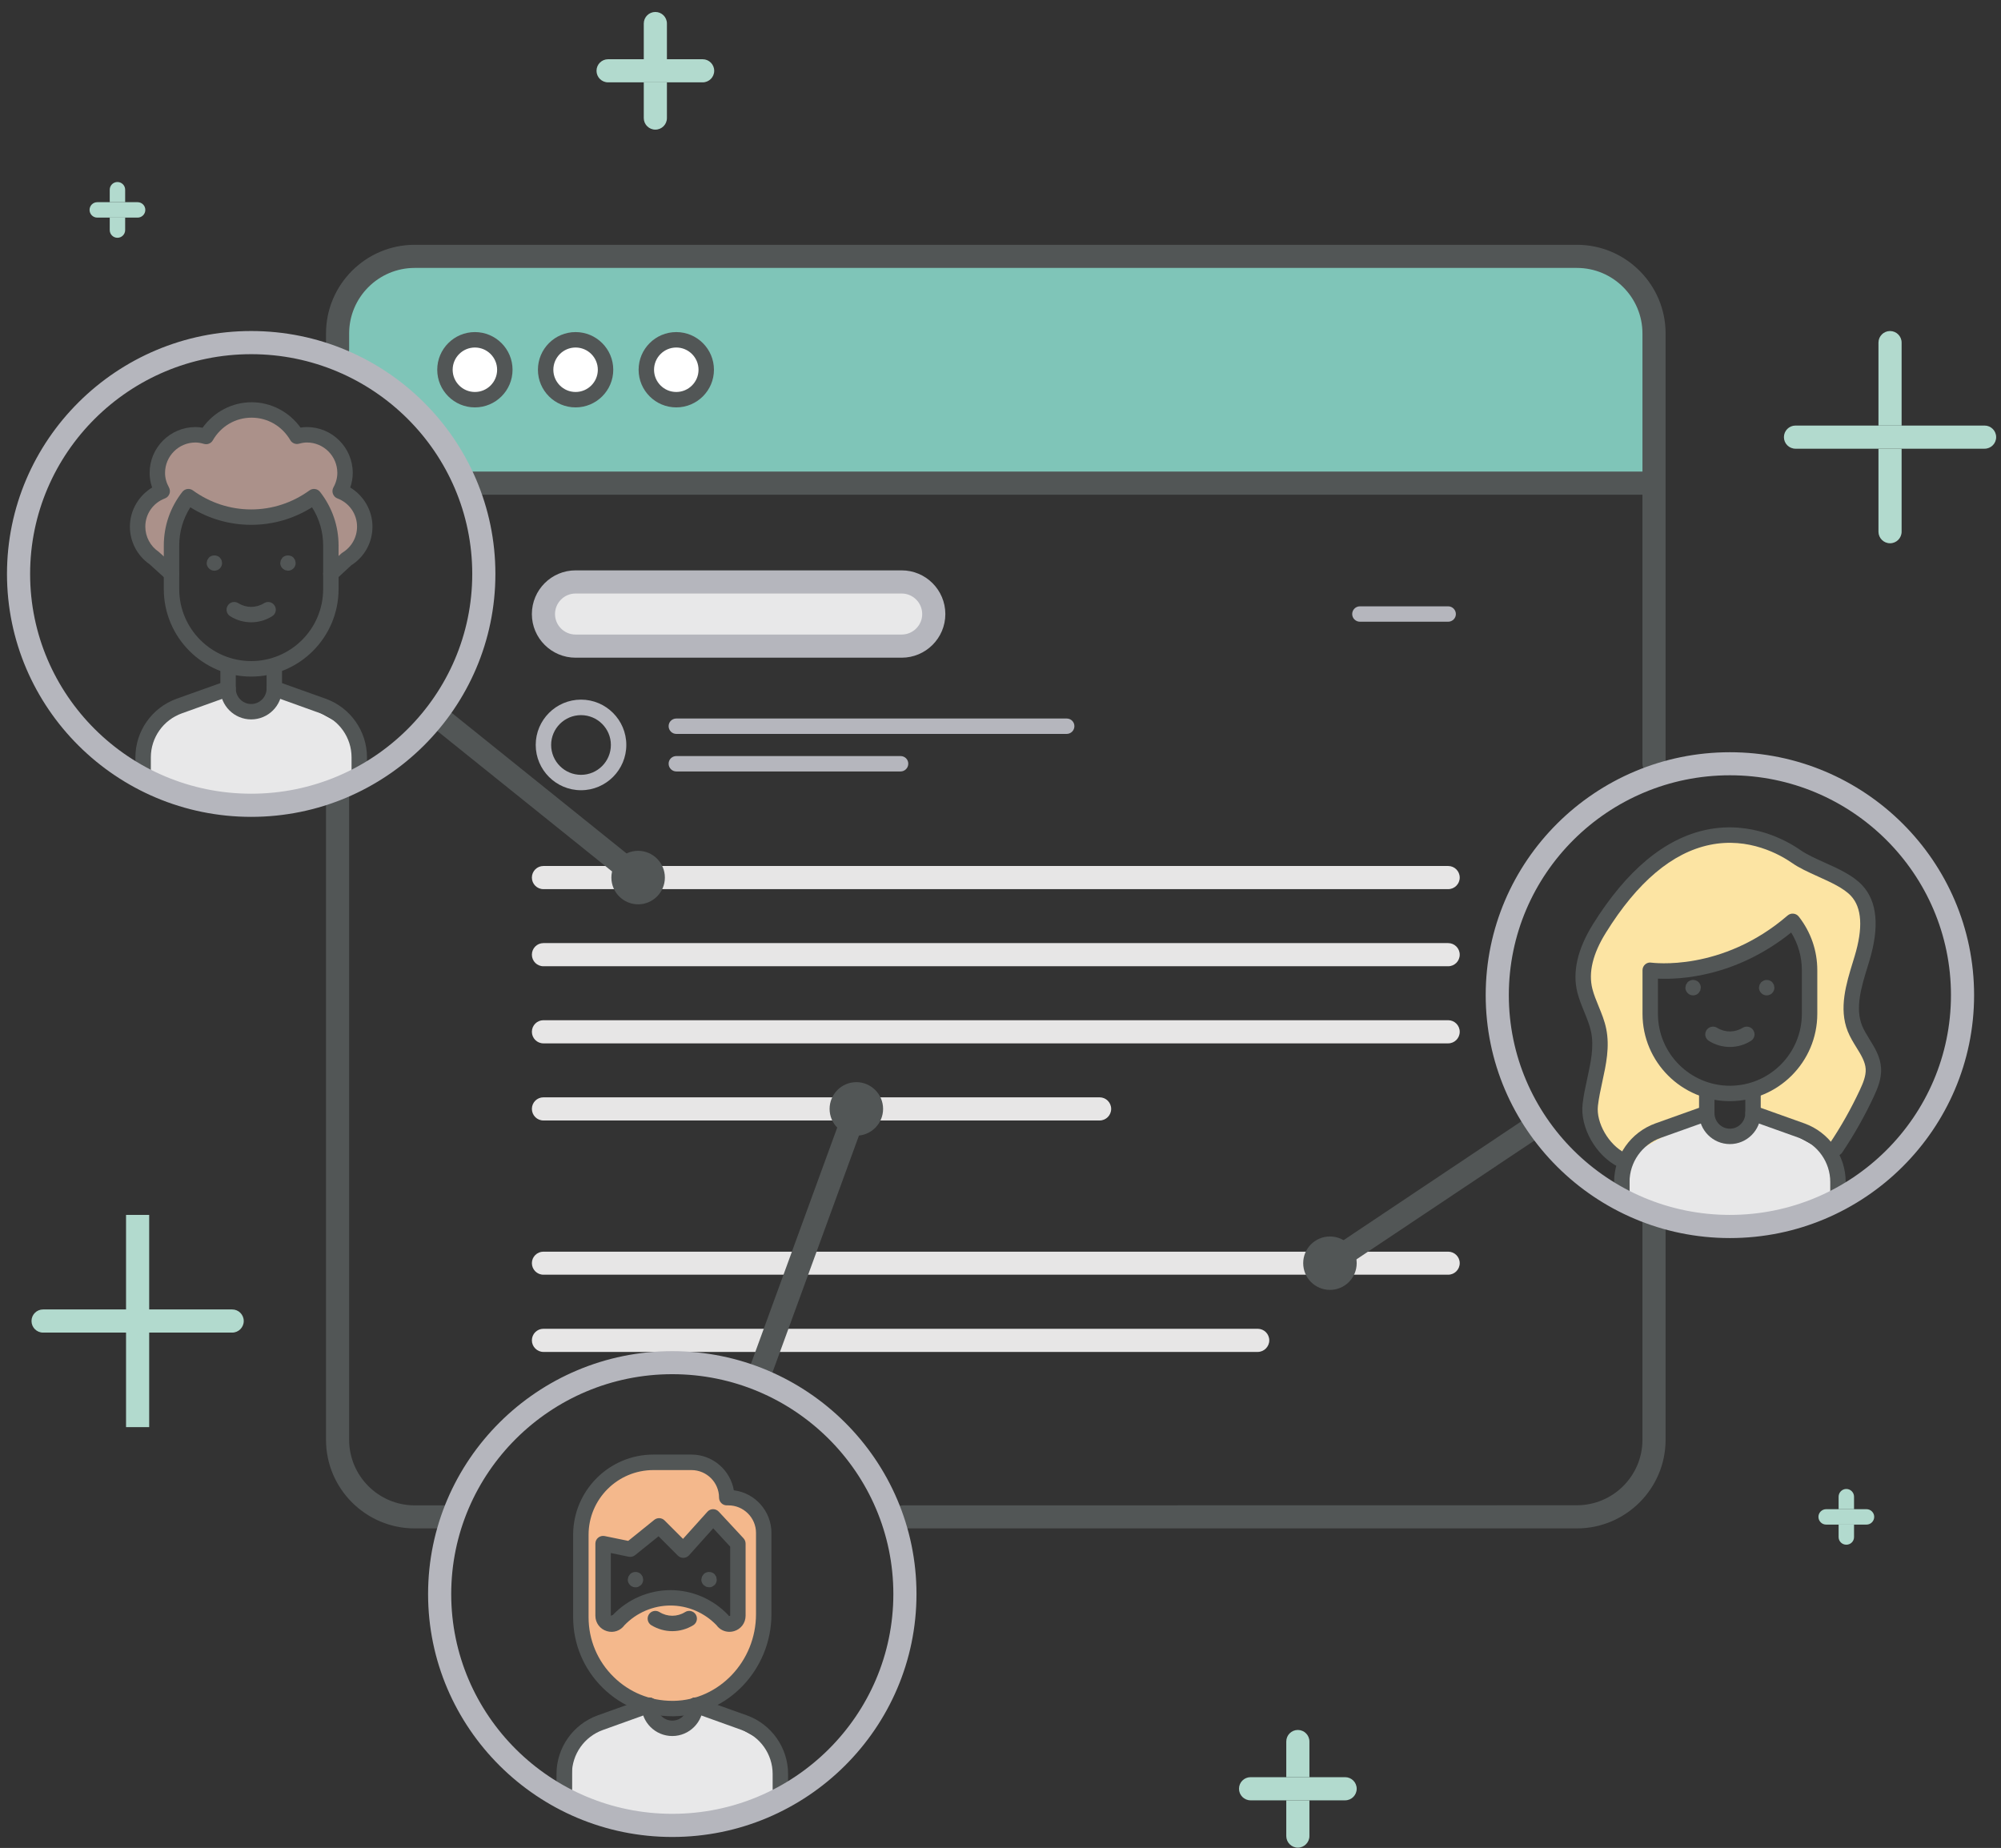 <?xml version="1.0" encoding="UTF-8"?>
<svg width="157px" height="145px" viewBox="0 0 157 145" version="1.1" xmlns="http://www.w3.org/2000/svg" xmlns:xlink="http://www.w3.org/1999/xlink">
    <rect x="0" y="0" width="157" height="145" fill="#333333" stroke="none"/>
    <!-- Generator: Sketch 42 (36781) - http://www.bohemiancoding.com/sketch -->
    <title>Illos / Crowd</title>
    <desc>Created with Sketch.</desc>
    <defs></defs>
    <g id="Homepage" stroke="none" stroke-width="1" fill="none" fill-rule="evenodd">
        <g id="Homepage---Desktop-Colour" transform="translate(-307, -1176)">
            <g id="Group-7" transform="translate(0, 1024)">
                <g id="Illo-/-Crowd-Colour" transform="translate(311, 150)">
                    <g id="Group-21" transform="translate(-3.5, 2.674)">
                        <path d="M36.635,37.235 L129.166,37.235 L129.166,25.581 C129.166,22.19 126.416,19.441 123.025,19.441 L33.301,19.441 C29.261,19.441 25.986,22.716 25.986,26.756 C25.986,26.756 33.988,30.438 36.635,37.235" id="Fill-229" fill="#7FC5B8"></path>
                        <path d="M54.917,28.339 C54.917,29.637 53.865,30.689 52.567,30.689 C51.269,30.689 50.217,29.637 50.217,28.339 C50.217,27.041 51.269,25.989 52.567,25.989 C53.865,25.989 54.917,27.041 54.917,28.339" id="Fill-230" fill="#FFFFFF"></path>
                        <path d="M47.011,28.339 C47.011,29.637 45.958,30.689 44.661,30.689 C43.363,30.689 42.311,29.637 42.311,28.339 C42.311,27.041 43.363,25.989 44.661,25.989 C45.958,25.989 47.011,27.041 47.011,28.339" id="Fill-231" fill="#FFFFFF"></path>
                        <path d="M39.355,28.339 C39.355,29.637 38.302,30.689 37.005,30.689 C35.707,30.689 34.654,29.637 34.654,28.339 C34.654,27.041 35.707,25.989 37.005,25.989 C38.302,25.989 39.355,27.041 39.355,28.339" id="Fill-232" fill="#FFFFFF"></path>
                        <path d="M70.244,50.024 L44.833,50.024 C43.439,50.024 42.311,48.895 42.311,47.511 C42.311,46.117 43.439,44.988 44.833,44.988 L70.244,44.988 C71.636,44.988 72.765,46.117 72.765,47.511 C72.765,48.895 71.636,50.024 70.244,50.024" id="Fill-233" fill="#E8E8E9"></path>
                        <path d="M11.014,60.573 L11.014,56.146 L17.109,53.2 C17.109,53.2 18.726,57.001 21.107,53.332 L26.839,56.481 L27.402,60.282 C27.402,60.282 19.44,64.754 11.014,60.573" id="Fill-234" fill="#E8E8E9"></path>
                        <path d="M44.373,140.502 L44.373,136.075 L50.468,133.129 C50.468,133.129 52.085,136.93 54.465,133.261 L60.198,136.401 L60.761,140.211 C60.761,140.211 52.799,144.683 44.373,140.502" id="Fill-235" fill="#E8E8E9"></path>
                        <path d="M127.339,94.046 L127.339,89.627 L133.435,86.672 C133.435,86.672 135.051,90.483 137.433,86.805 L143.164,89.954 L143.729,93.755 C143.729,93.755 135.767,98.236 127.339,94.046" id="Fill-236" fill="#E8E8E9"></path>
                        <path d="M12.765,43.595 C12.867,44.724 10.827,42.316 10.571,41.213 C10.314,40.111 10.672,38.893 11.483,38.108 C11.703,37.888 11.96,37.703 12.107,37.429 C12.311,37.059 12.272,36.609 12.303,36.186 C12.381,35.101 13.104,33.974 14.184,33.811 C14.545,33.756 14.919,33.81 15.276,33.734 C16.054,33.571 16.571,32.859 17.207,32.384 C18.472,31.437 20.391,31.498 21.593,32.522 C21.903,32.787 22.18,33.113 22.563,33.251 C22.903,33.375 23.279,33.331 23.641,33.352 C25.428,33.451 26.851,35.427 26.378,37.156 C26.31,37.403 26.212,37.685 26.34,37.905 C26.432,38.073 26.614,38.152 26.776,38.241 C27.843,38.823 28.442,40.155 28.17,41.337 C27.898,42.518 26.78,43.453 25.566,43.515 L24.355,38.602 C24.355,38.602 17.825,41.125 14.281,38.294 C14.281,38.294 12.514,40.816 12.765,43.595" id="Fill-237" fill="#AB918A"></path>
                        <path d="M143.534,89.433 C144.453,88.066 145.268,86.62 145.968,85.12 C146.253,84.503 146.525,83.85 146.486,83.171 C146.42,81.998 145.467,81.107 145.035,80.022 C144.346,78.284 145.051,76.335 145.593,74.545 C146.134,72.754 146.428,70.558 145.171,69.208 C144.081,68.035 141.743,67.444 140.438,66.536 C138.58,65.248 131.614,61.535 124.988,72.181 C124.082,73.645 123.425,75.374 123.852,77.067 C124.123,78.135 124.711,79.096 124.932,80.172 C125.327,82.104 124.498,84.062 124.272,86.02 C124.086,87.634 125.266,89.61 126.749,90.342 L133.045,86.805 L133.415,84.856 C130.847,84.079 128.977,81.698 128.977,78.875 L128.977,75.453 C128.977,75.453 134.685,76.335 140.156,71.616 C140.983,72.675 141.481,74.007 141.481,75.453 L141.481,78.875 C141.481,81.283 140.115,83.383 138.116,84.423 L136.557,85.129 L137.043,86.672 L143.534,89.433" id="Fill-238" fill="#FCE4A3"></path>
                        <path d="M57.254,126.108 C57.254,126.769 56.402,127.016 56.049,126.461 C54.989,125.34 53.511,124.705 51.966,124.705 C50.421,124.705 48.944,125.34 47.884,126.461 C47.531,127.016 46.678,126.769 46.678,126.108 L46.678,120.445 L48.808,120.886 L51.073,119.06 L52.973,120.957 L55.311,118.346 L57.254,120.445 L57.254,126.108 Z M56.51,116.838 L56.381,116.838 C56.381,115.312 55.141,114.068 53.61,114.068 L50.624,114.068 C47.481,114.068 44.933,116.617 44.933,119.757 L44.933,126.222 C44.933,130.227 48.218,133.464 52.241,133.393 C56.191,133.323 59.281,129.927 59.281,125.984 L59.281,119.607 C59.281,118.081 58.04,116.838 56.51,116.838 L56.51,116.838 Z" id="Fill-239" fill="#F4B88C"></path>
                        <path d="M43.769,140.291 C43.435,140.291 43.164,140.017 43.164,139.682 L43.164,138.518 C43.164,136.463 44.465,134.619 46.401,133.922 L50.23,132.555 C50.546,132.441 50.892,132.608 51.004,132.926 C51.116,133.234 50.952,133.587 50.638,133.693 L46.809,135.069 C45.352,135.589 44.374,136.974 44.374,138.518 L44.374,139.682 C44.374,140.017 44.103,140.291 43.769,140.291" id="Fill-240" fill="#525656"></path>
                        <path d="M60.728,140.291 C60.394,140.291 60.122,140.017 60.122,139.682 L60.122,138.518 C60.122,136.974 59.144,135.589 57.688,135.069 L53.859,133.693 C53.545,133.587 53.38,133.234 53.493,132.926 C53.605,132.608 53.951,132.441 54.266,132.555 L58.095,133.922 C60.031,134.619 61.333,136.463 61.333,138.518 L61.333,139.682 C61.333,140.017 61.062,140.291 60.728,140.291" id="Fill-241" fill="#525656"></path>
                        <path d="M52.248,135.545 C50.914,135.545 49.829,134.46 49.829,133.129 C49.829,132.793 50.099,132.52 50.434,132.52 C50.769,132.52 51.039,132.793 51.039,133.129 C51.039,133.79 51.581,134.337 52.248,134.337 C52.915,134.337 53.457,133.79 53.457,133.129 C53.457,132.793 53.728,132.52 54.062,132.52 C54.397,132.52 54.667,132.793 54.667,133.129 C54.667,134.46 53.582,135.545 52.248,135.545" id="Fill-242" fill="#525656"></path>
                        <path d="M50.766,114.677 C47.961,114.677 45.68,116.952 45.68,119.757 L45.68,126.222 C45.68,127.995 46.377,129.662 47.647,130.906 C48.884,132.123 50.514,132.785 52.247,132.785 L52.372,132.785 C55.925,132.723 58.817,129.671 58.817,125.984 L58.817,119.607 C58.817,118.416 57.845,117.446 56.651,117.446 L56.522,117.446 C56.188,117.446 55.917,117.173 55.917,116.838 C55.917,115.647 54.945,114.677 53.751,114.677 L50.766,114.677 Z M52.246,133.993 C50.195,133.993 48.265,133.208 46.799,131.77 C45.296,130.297 44.469,128.322 44.469,126.222 L44.469,119.757 C44.469,116.291 47.294,113.46 50.766,113.46 L53.751,113.46 C55.415,113.46 56.803,114.677 57.078,116.264 C58.739,116.467 60.028,117.896 60.028,119.607 L60.028,125.984 C60.028,130.324 56.603,133.922 52.394,133.993 L52.246,133.993 L52.246,133.993 Z" id="Fill-243" fill="#525656"></path>
                        <path d="M52.248,127.316 C51.678,127.316 51.109,127.157 50.6,126.849 C50.316,126.672 50.229,126.293 50.406,126.011 C50.582,125.728 50.954,125.64 51.239,125.817 C51.862,126.205 52.636,126.205 53.257,125.817 C53.539,125.64 53.913,125.728 54.091,126.011 C54.267,126.293 54.18,126.672 53.896,126.849 C53.388,127.157 52.819,127.316 52.248,127.316" id="Fill-244" fill="#525656"></path>
                        <path d="M55.132,123.876 L54.902,123.832 L54.709,123.7 C54.593,123.585 54.527,123.435 54.527,123.276 L54.576,123.038 L54.709,122.844 C54.927,122.615 55.339,122.615 55.563,122.844 L55.695,123.038 L55.737,123.276 C55.737,123.435 55.677,123.585 55.563,123.7 L55.368,123.832 C55.295,123.867 55.217,123.876 55.132,123.876" id="Fill-245" fill="#525656"></path>
                        <path d="M49.359,123.876 C49.195,123.876 49.045,123.814 48.936,123.7 C48.821,123.585 48.754,123.435 48.754,123.276 L48.803,123.038 L48.936,122.844 C49.16,122.615 49.565,122.615 49.789,122.844 L49.922,123.038 L49.965,123.276 C49.965,123.435 49.904,123.585 49.789,123.7 L49.595,123.832 C49.523,123.867 49.444,123.876 49.359,123.876" id="Fill-246" fill="#525656"></path>
                        <path d="M126.75,93.835 C126.416,93.835 126.145,93.57 126.145,93.235 L126.145,92.07 C126.145,90.015 127.446,88.172 129.383,87.475 L133.212,86.108 C133.527,85.993 133.873,86.161 133.985,86.47 C134.098,86.787 133.934,87.131 133.619,87.246 L129.79,88.613 C128.333,89.133 127.355,90.527 127.355,92.07 L127.355,93.235 C127.355,93.57 127.084,93.835 126.75,93.835" id="Fill-247" fill="#525656"></path>
                        <path d="M143.709,93.835 C143.374,93.835 143.103,93.57 143.103,93.235 L143.103,92.07 C143.103,90.527 142.124,89.133 140.668,88.613 L136.839,87.246 C136.525,87.131 136.36,86.787 136.473,86.47 C136.585,86.161 136.932,85.993 137.247,86.108 L141.076,87.475 C143.013,88.172 144.314,90.015 144.314,92.07 L144.314,93.235 C144.314,93.57 144.043,93.835 143.709,93.835" id="Fill-248" fill="#525656"></path>
                        <path d="M135.229,89.098 C133.895,89.098 132.81,88.013 132.81,86.672 L132.81,85.129 C132.81,84.794 133.081,84.52 133.415,84.52 C133.75,84.52 134.02,84.794 134.02,85.129 L134.02,86.672 C134.02,87.343 134.562,87.89 135.229,87.89 C135.896,87.89 136.438,87.343 136.438,86.672 L136.438,85.129 C136.438,84.794 136.709,84.52 137.043,84.52 C137.377,84.52 137.648,84.794 137.648,85.129 L137.648,86.672 C137.648,88.013 136.562,89.098 135.229,89.098" id="Fill-249" fill="#525656"></path>
                        <path d="M129.583,76.115 L129.583,78.875 C129.583,81.989 132.116,84.52 135.229,84.52 C138.342,84.52 140.875,81.989 140.875,78.875 L140.875,75.453 C140.875,74.404 140.587,73.389 140.037,72.498 C135.65,76.018 131.257,76.194 129.583,76.115 Z M135.229,85.729 C131.448,85.729 128.373,82.659 128.373,78.875 L128.373,75.453 C128.373,75.277 128.45,75.109 128.584,74.995 C128.718,74.88 128.896,74.827 129.07,74.862 C129.123,74.862 134.584,75.63 139.761,71.158 C139.886,71.052 140.05,70.999 140.215,71.017 C140.38,71.034 140.531,71.114 140.632,71.246 C141.583,72.463 142.086,73.918 142.086,75.453 L142.086,78.875 C142.086,82.659 139.009,85.729 135.229,85.729 L135.229,85.729 Z" id="Fill-250" fill="#525656"></path>
                        <path d="M135.23,81.477 C134.659,81.477 134.089,81.319 133.582,81.001 C133.297,80.825 133.211,80.454 133.386,80.172 C133.563,79.881 133.936,79.802 134.22,79.969 C134.843,80.357 135.616,80.357 136.238,79.969 C136.523,79.802 136.895,79.881 137.071,80.172 C137.248,80.454 137.16,80.825 136.876,81.001 C136.368,81.319 135.799,81.477 135.23,81.477" id="Fill-251" fill="#525656"></path>
                        <path d="M138.115,77.429 C137.951,77.429 137.799,77.367 137.69,77.252 C137.575,77.138 137.51,76.988 137.51,76.82 L137.557,76.591 L137.69,76.388 L137.885,76.265 C138.102,76.176 138.374,76.221 138.544,76.388 L138.677,76.591 L138.72,76.82 C138.72,76.988 138.658,77.138 138.544,77.252 C138.429,77.367 138.277,77.429 138.115,77.429" id="Fill-252" fill="#525656"></path>
                        <path d="M132.341,77.429 C132.178,77.429 132.026,77.367 131.918,77.252 C131.803,77.138 131.736,76.988 131.736,76.82 L131.785,76.591 L131.918,76.388 L132.008,76.318 L132.112,76.265 L132.226,76.229 C132.426,76.185 132.631,76.256 132.771,76.388 C132.886,76.512 132.946,76.662 132.946,76.82 L132.904,77.05 L132.771,77.252 C132.656,77.367 132.504,77.429 132.341,77.429" id="Fill-253" fill="#525656"></path>
                        <path d="M129.166,38.144 L36.635,38.144 C36.134,38.144 35.727,37.738 35.727,37.235 C35.727,36.732 36.134,36.327 36.635,36.327 L129.166,36.327 C129.667,36.327 130.073,36.732 130.073,37.235 C130.073,37.738 129.667,38.144 129.166,38.144" id="Fill-254" fill="#525656"></path>
                        <path d="M36.761,26.594 C35.798,26.594 35.016,27.377 35.016,28.339 C35.016,29.301 35.798,30.083 36.761,30.083 C37.723,30.083 38.505,29.301 38.505,28.339 C38.505,27.377 37.723,26.594 36.761,26.594 Z M36.761,31.293 C35.132,31.293 33.806,29.968 33.806,28.339 C33.806,26.709 35.132,25.383 36.761,25.383 C38.391,25.383 39.715,26.709 39.715,28.339 C39.715,29.968 38.391,31.293 36.761,31.293 L36.761,31.293 Z" id="Fill-255" fill="#525656"></path>
                        <path d="M44.661,26.594 C43.699,26.594 42.916,27.377 42.916,28.339 C42.916,29.301 43.699,30.083 44.661,30.083 C45.623,30.083 46.406,29.301 46.406,28.339 C46.406,27.377 45.623,26.594 44.661,26.594 Z M44.661,31.293 C43.031,31.293 41.706,29.968 41.706,28.339 C41.706,26.709 43.031,25.383 44.661,25.383 C46.291,25.383 47.617,26.709 47.617,28.339 C47.617,29.968 46.291,31.293 44.661,31.293 L44.661,31.293 Z" id="Fill-256" fill="#525656"></path>
                        <path d="M52.561,26.594 C51.599,26.594 50.817,27.377 50.817,28.339 C50.817,29.301 51.599,30.083 52.561,30.083 C53.523,30.083 54.307,29.301 54.307,28.339 C54.307,27.377 53.523,26.594 52.561,26.594 Z M52.561,31.293 C50.932,31.293 49.606,29.968 49.606,28.339 C49.606,26.709 50.932,25.383 52.561,25.383 C54.191,25.383 55.517,26.709 55.517,28.339 C55.517,29.968 54.191,31.293 52.561,31.293 L52.561,31.293 Z" id="Fill-257" fill="#525656"></path>
                        <path d="M129.275,60.159 C128.774,60.159 128.368,59.753 128.368,59.25 L128.368,25.492 C128.368,22.656 126.06,20.349 123.224,20.349 L32.037,20.349 C29.202,20.349 26.894,22.656 26.894,25.492 L26.894,26.756 C26.894,27.257 26.488,27.663 25.986,27.663 C25.486,27.663 25.079,27.257 25.079,26.756 L25.079,25.492 C25.079,21.656 28.201,18.534 32.037,18.534 L123.224,18.534 C127.061,18.534 130.184,21.656 130.184,25.492 L130.184,59.25 C130.184,59.753 129.777,60.159 129.275,60.159" id="Fill-258" fill="#525656"></path>
                        <path d="M70.345,119.254 C69.844,119.254 69.436,118.849 69.436,118.346 C69.436,117.852 69.844,117.446 70.345,117.446 L123.224,117.437 C126.061,117.437 128.368,115.135 128.368,112.295 L128.368,94.955 C128.368,94.452 128.774,94.046 129.275,94.046 C129.777,94.046 130.184,94.452 130.184,94.955 L130.184,112.295 C130.184,116.132 127.062,119.254 123.224,119.254 L70.345,119.254" id="Fill-259" fill="#525656"></path>
                        <path d="M34.641,119.254 L32.037,119.254 C28.201,119.254 25.079,116.132 25.079,112.304 L25.079,61.747 C25.079,61.244 25.486,60.838 25.986,60.838 C26.488,60.838 26.894,61.244 26.894,61.747 L26.894,112.304 C26.894,115.135 29.202,117.446 32.037,117.446 L34.641,117.446 C35.142,117.446 35.549,117.852 35.549,118.355 C35.549,118.849 35.142,119.254 34.641,119.254" id="Fill-260" fill="#525656"></path>
                        <path d="M44.66,45.897 C43.77,45.897 43.047,46.62 43.047,47.511 C43.047,48.393 43.77,49.116 44.66,49.116 L70.244,49.116 C71.133,49.116 71.857,48.393 71.857,47.511 C71.857,46.62 71.133,45.897 70.244,45.897 L44.66,45.897 Z M70.244,50.933 L44.66,50.933 C42.769,50.933 41.231,49.398 41.231,47.511 C41.231,45.614 42.769,44.08 44.66,44.08 L70.244,44.08 C72.134,44.08 73.672,45.614 73.672,47.511 C73.672,49.398 72.134,50.933 70.244,50.933 L70.244,50.933 Z" id="Fill-261" fill="#B5B6BD"></path>
                        <path d="M83.193,56.913 L52.566,56.913 C52.232,56.913 51.961,56.64 51.961,56.304 C51.961,55.969 52.232,55.705 52.566,55.705 L83.193,55.705 C83.528,55.705 83.798,55.969 83.798,56.304 C83.798,56.64 83.528,56.913 83.193,56.913" id="Fill-262" fill="#B5B6BD"></path>
                        <path d="M113.124,48.11 L106.199,48.11 C105.864,48.11 105.594,47.837 105.594,47.511 C105.594,47.176 105.864,46.902 106.199,46.902 L113.124,46.902 C113.458,46.902 113.729,47.176 113.729,47.511 C113.729,47.837 113.458,48.11 113.124,48.11" id="Fill-263" fill="#B5B6BD"></path>
                        <path d="M70.159,59.859 L52.566,59.859 C52.232,59.859 51.961,59.586 51.961,59.25 C51.961,58.915 52.232,58.651 52.566,58.651 L70.159,58.651 C70.494,58.651 70.764,58.915 70.764,59.25 C70.764,59.586 70.494,59.859 70.159,59.859" id="Fill-264" fill="#B5B6BD"></path>
                        <path d="M113.124,69.094 L42.138,69.094 C41.637,69.094 41.232,68.688 41.232,68.185 C41.232,67.683 41.637,67.277 42.138,67.277 L113.124,67.277 C113.625,67.277 114.031,67.683 114.031,68.185 C114.031,68.688 113.625,69.094 113.124,69.094" id="Fill-265" fill="#E7E6E6"></path>
                        <path d="M113.124,75.144 L42.138,75.144 C41.637,75.144 41.232,74.739 41.232,74.236 C41.232,73.733 41.637,73.327 42.138,73.327 L113.124,73.327 C113.625,73.327 114.031,73.733 114.031,74.236 C114.031,74.739 113.625,75.144 113.124,75.144" id="Fill-266" fill="#E7E6E6"></path>
                        <path d="M113.124,81.195 L42.138,81.195 C41.637,81.195 41.232,80.789 41.232,80.287 C41.232,79.784 41.637,79.378 42.138,79.378 L113.124,79.378 C113.625,79.378 114.031,79.784 114.031,80.287 C114.031,80.789 113.625,81.195 113.124,81.195" id="Fill-267" fill="#E7E6E6"></path>
                        <path d="M85.776,87.246 L42.138,87.246 C41.637,87.246 41.232,86.84 41.232,86.337 C41.232,85.835 41.637,85.429 42.138,85.429 L85.776,85.429 C86.277,85.429 86.683,85.835 86.683,86.337 C86.683,86.84 86.277,87.246 85.776,87.246" id="Fill-268" fill="#E7E6E6"></path>
                        <path d="M113.124,99.347 L42.138,99.347 C41.637,99.347 41.232,98.941 41.232,98.439 C41.232,97.945 41.637,97.539 42.138,97.539 L113.124,97.539 C113.625,97.539 114.031,97.945 114.031,98.439 C114.031,98.941 113.625,99.347 113.124,99.347" id="Fill-269" fill="#E7E6E6"></path>
                        <path d="M98.18,105.407 L42.138,105.407 C41.637,105.407 41.232,104.992 41.232,104.498 C41.232,103.995 41.637,103.59 42.138,103.59 L98.18,103.59 C98.681,103.59 99.088,103.995 99.088,104.498 C99.088,104.992 98.681,105.407 98.18,105.407" id="Fill-270" fill="#E7E6E6"></path>
                        <path d="M45.087,55.44 C43.795,55.44 42.743,56.49 42.743,57.777 C42.743,59.074 43.795,60.124 45.087,60.124 C46.378,60.124 47.43,59.074 47.43,57.777 C47.43,56.49 46.378,55.44 45.087,55.44 Z M45.087,61.332 C43.127,61.332 41.533,59.736 41.533,57.777 C41.533,55.819 43.127,54.223 45.087,54.223 C47.047,54.223 48.641,55.819 48.641,57.777 C48.641,59.736 47.047,61.332 45.087,61.332 L45.087,61.332 Z" id="Fill-271" fill="#B5B6BD"></path>
                        <path d="M49.568,69.094 C49.368,69.094 49.167,69.023 49,68.891 L33.513,56.446 C33.121,56.128 33.059,55.555 33.374,55.167 C33.688,54.779 34.261,54.717 34.65,55.026 L50.137,67.48 C50.528,67.788 50.59,68.362 50.275,68.75 C50.097,68.979 49.833,69.094 49.568,69.094" id="Fill-272" fill="#525656"></path>
                        <path d="M49.569,67.903 C49.412,67.903 49.285,68.027 49.285,68.185 C49.285,68.335 49.412,68.468 49.569,68.468 C49.724,68.468 49.852,68.335 49.852,68.185 C49.852,68.027 49.724,67.903 49.569,67.903 Z M49.569,70.285 C48.411,70.285 47.469,69.341 47.469,68.185 C47.469,67.03 48.411,66.086 49.569,66.086 C50.726,66.086 51.667,67.03 51.667,68.185 C51.667,69.341 50.726,70.285 49.569,70.285 L49.569,70.285 Z" id="Fill-273" fill="#525656"></path>
                        <path d="M103.848,98.156 C103.692,98.156 103.565,98.289 103.565,98.439 C103.565,98.597 103.692,98.73 103.848,98.73 C104.004,98.73 104.131,98.597 104.131,98.439 C104.131,98.289 104.004,98.156 103.848,98.156 Z M103.848,100.538 C102.691,100.538 101.75,99.603 101.75,98.439 C101.75,97.283 102.691,96.348 103.848,96.348 C105.005,96.348 105.947,97.283 105.947,98.439 C105.947,99.603 105.005,100.538 103.848,100.538 L103.848,100.538 Z" id="Fill-274" fill="#525656"></path>
                        <path d="M66.689,86.055 C66.533,86.055 66.406,86.179 66.406,86.337 C66.406,86.496 66.533,86.62 66.689,86.62 C66.846,86.62 66.973,86.496 66.973,86.337 C66.973,86.179 66.846,86.055 66.689,86.055 Z M66.689,88.437 C65.532,88.437 64.591,87.493 64.591,86.337 C64.591,85.182 65.532,84.238 66.689,84.238 C67.846,84.238 68.788,85.182 68.788,86.337 C68.788,87.493 67.846,88.437 66.689,88.437 L66.689,88.437 Z" id="Fill-275" fill="#525656"></path>
                        <path d="M103.849,99.347 C103.556,99.347 103.268,99.206 103.093,98.95 C102.815,98.527 102.926,97.962 103.344,97.689 L118.992,87.228 C119.408,86.955 119.972,87.061 120.251,87.484 C120.53,87.899 120.418,88.463 120.001,88.745 L104.352,99.197 C104.197,99.303 104.022,99.347 103.849,99.347" id="Fill-276" fill="#525656"></path>
                        <path d="M59.022,108.256 C58.919,108.256 58.814,108.238 58.711,108.194 C58.24,108.026 57.997,107.506 58.169,107.03 L65.837,86.029 C66.009,85.552 66.53,85.314 67.001,85.482 C67.471,85.658 67.713,86.179 67.542,86.655 L59.875,107.656 C59.74,108.026 59.392,108.256 59.022,108.256" id="Fill-277" fill="#525656"></path>
                        <path d="M52.248,107.153 C42.684,107.153 34.903,114.897 34.903,124.405 C34.903,133.914 42.684,141.649 52.248,141.649 C61.812,141.649 69.593,133.914 69.593,124.405 C69.593,114.897 61.812,107.153 52.248,107.153 Z M52.248,143.466 C41.683,143.466 33.088,134.91 33.088,124.405 C33.088,113.892 41.683,105.345 52.248,105.345 C62.813,105.345 71.408,113.892 71.408,124.405 C71.408,134.91 62.813,143.466 52.248,143.466 L52.248,143.466 Z" id="Fill-278" fill="#B5B6BD"></path>
                        <path d="M135.229,60.159 C125.665,60.159 117.884,67.894 117.884,77.411 C117.884,86.919 125.665,94.655 135.229,94.655 C144.793,94.655 152.574,86.919 152.574,77.411 C152.574,67.894 144.793,60.159 135.229,60.159 Z M135.229,96.472 C124.664,96.472 116.069,87.916 116.069,77.411 C116.069,66.898 124.664,58.351 135.229,58.351 C145.794,58.351 154.389,66.898 154.389,77.411 C154.389,87.916 145.794,96.472 135.229,96.472 L135.229,96.472 Z" id="Fill-279" fill="#B5B6BD"></path>
                        <path d="M10.73,60.521 C10.394,60.521 10.124,60.247 10.124,59.912 L10.124,58.748 C10.124,56.693 11.425,54.849 13.361,54.152 L17.19,52.785 C17.506,52.671 17.853,52.838 17.964,53.156 C18.077,53.464 17.913,53.817 17.599,53.923 L13.77,55.299 C12.313,55.819 11.335,57.204 11.335,58.748 L11.335,59.912 C11.335,60.247 11.064,60.521 10.73,60.521" id="Fill-280" fill="#525656"></path>
                        <path d="M27.688,60.521 C27.353,60.521 27.083,60.247 27.083,59.912 L27.083,58.748 C27.083,57.204 26.104,55.819 24.647,55.299 L20.818,53.923 C20.504,53.817 20.339,53.464 20.452,53.156 C20.564,52.838 20.911,52.671 21.226,52.785 L25.055,54.152 C26.991,54.849 28.293,56.693 28.293,58.748 L28.293,59.912 C28.293,60.247 28.022,60.521 27.688,60.521" id="Fill-281" fill="#525656"></path>
                        <path d="M19.208,55.775 C17.875,55.775 16.789,54.69 16.789,53.359 L16.789,51.806 C16.789,51.471 17.06,51.198 17.395,51.198 C17.729,51.198 18,51.471 18,51.806 L18,53.359 C18,54.02 18.542,54.567 19.208,54.567 C19.875,54.567 20.417,54.02 20.417,53.359 L20.417,51.806 C20.417,51.471 20.688,51.198 21.022,51.198 C21.357,51.198 21.627,51.471 21.627,51.806 L21.627,53.359 C21.627,54.69 20.543,55.775 19.208,55.775" id="Fill-282" fill="#525656"></path>
                        <path d="M12.957,44.953 C12.812,44.953 12.666,44.9 12.551,44.794 L11.24,43.603 C10.27,42.933 9.692,41.83 9.692,40.649 C9.692,39.387 10.373,38.223 11.437,37.579 C11.305,37.209 11.24,36.821 11.24,36.432 C11.24,34.449 12.852,32.836 14.834,32.836 C15.015,32.836 15.201,32.854 15.396,32.889 C16.281,31.646 17.716,30.889 19.241,30.889 C20.76,30.889 22.194,31.642 23.08,32.878 C23.253,32.851 23.418,32.836 23.583,32.836 C25.565,32.836 27.177,34.449 27.177,36.432 C27.177,36.821 27.111,37.209 26.98,37.579 C28.044,38.223 28.724,39.387 28.724,40.649 C28.724,41.892 28.103,43.021 27.059,43.683 L25.871,44.785 C25.625,45.015 25.243,44.997 25.016,44.759 C24.789,44.512 24.803,44.133 25.047,43.903 L26.278,42.757 L26.374,42.686 C27.088,42.245 27.514,41.486 27.514,40.649 C27.514,39.661 26.909,38.787 25.974,38.435 C25.81,38.373 25.682,38.241 25.622,38.073 C25.561,37.914 25.575,37.729 25.66,37.57 C25.864,37.209 25.967,36.821 25.967,36.432 C25.967,35.118 24.897,34.047 23.583,34.047 C23.396,34.047 23.198,34.077 22.96,34.143 C22.692,34.214 22.415,34.1 22.277,33.863 C21.633,32.76 20.498,32.099 19.241,32.099 C17.977,32.099 16.839,32.764 16.197,33.878 C16.058,34.121 15.77,34.235 15.502,34.156 C15.247,34.082 15.036,34.047 14.834,34.047 C13.519,34.047 12.45,35.118 12.45,36.432 C12.45,36.821 12.554,37.209 12.756,37.57 C12.842,37.729 12.856,37.914 12.795,38.073 C12.734,38.241 12.606,38.373 12.442,38.435 C11.507,38.787 10.902,39.661 10.902,40.649 C10.902,41.442 11.296,42.183 11.954,42.624 L12.022,42.686 L13.363,43.894 C13.611,44.124 13.63,44.503 13.406,44.75 C13.286,44.882 13.122,44.953 12.957,44.953" id="Fill-283" fill="#525656"></path>
                        <path d="M14.434,39.131 C13.862,40.031 13.562,41.054 13.562,42.139 L13.562,45.553 C13.562,48.666 16.095,51.198 19.208,51.198 C22.322,51.198 24.855,48.666 24.855,45.553 L24.855,42.139 C24.855,41.054 24.555,40.031 23.983,39.131 C22.548,40.031 20.909,40.507 19.208,40.507 C17.508,40.507 15.87,40.031 14.434,39.131 Z M19.208,52.415 C15.428,52.415 12.352,49.336 12.352,45.553 L12.352,42.139 C12.352,40.596 12.854,39.14 13.805,37.923 C14.005,37.667 14.374,37.614 14.637,37.808 C15.98,38.779 17.561,39.299 19.208,39.299 C20.856,39.299 22.437,38.779 23.78,37.808 C24.044,37.614 24.412,37.667 24.612,37.923 C25.562,39.14 26.065,40.596 26.065,42.139 L26.065,45.553 C26.065,49.336 22.989,52.415 19.208,52.415 L19.208,52.415 Z" id="Fill-284" fill="#525656"></path>
                        <path d="M19.208,48.155 C18.639,48.155 18.069,47.996 17.561,47.678 C17.277,47.502 17.19,47.131 17.367,46.849 C17.543,46.558 17.916,46.479 18.2,46.655 C18.821,47.043 19.595,47.043 20.217,46.655 C20.5,46.479 20.874,46.558 21.05,46.849 C21.226,47.131 21.14,47.502 20.856,47.678 C20.348,47.996 19.778,48.155 19.208,48.155" id="Fill-285" fill="#525656"></path>
                        <path d="M22.092,44.106 L21.862,44.062 L21.668,43.93 C21.554,43.815 21.487,43.665 21.487,43.506 L21.535,43.277 L21.668,43.074 C21.892,42.854 22.297,42.854 22.521,43.074 L22.654,43.277 L22.697,43.506 C22.697,43.665 22.637,43.815 22.521,43.93 C22.407,44.044 22.256,44.106 22.092,44.106" id="Fill-286" fill="#525656"></path>
                        <path d="M16.319,44.106 C16.162,44.106 16.01,44.044 15.896,43.93 C15.781,43.815 15.714,43.665 15.714,43.506 L15.762,43.277 L15.896,43.074 C16.119,42.854 16.525,42.854 16.748,43.074 L16.883,43.277 L16.924,43.506 C16.924,43.665 16.864,43.815 16.748,43.93 C16.634,44.044 16.482,44.106 16.319,44.106" id="Fill-287" fill="#525656"></path>
                        <path d="M19.208,27.117 C9.645,27.117 1.863,34.854 1.863,44.362 C1.863,53.87 9.645,61.605 19.208,61.605 C28.772,61.605 36.553,53.87 36.553,44.362 C36.553,34.854 28.772,27.117 19.208,27.117 Z M19.208,63.422 C8.644,63.422 0.048,54.876 0.048,44.362 C0.048,33.852 8.644,25.3 19.208,25.3 C29.773,25.3 38.369,33.852 38.369,44.362 C38.369,54.876 29.773,63.422 19.208,63.422 L19.208,63.422 Z" id="Fill-288" fill="#B5B6BD"></path>
                        <path d="M126.748,90.95 C126.658,90.95 126.566,90.924 126.48,90.889 C124.719,90.015 123.459,87.801 123.672,85.949 C123.749,85.27 123.897,84.6 124.038,83.947 C124.316,82.668 124.577,81.46 124.338,80.295 C124.232,79.775 124.025,79.272 123.807,78.734 C123.607,78.249 123.403,77.746 123.266,77.217 C122.858,75.612 123.265,73.813 124.474,71.863 C127.121,67.612 130.128,65.107 133.412,64.428 C136.931,63.705 139.739,65.31 140.783,66.042 C141.266,66.377 141.929,66.677 142.632,66.995 C143.739,67.489 144.883,68.009 145.615,68.794 C146.791,70.055 146.979,72.049 146.172,74.721 L146.041,75.153 C145.549,76.75 145.041,78.399 145.599,79.802 C145.742,80.154 145.956,80.507 146.185,80.878 C146.605,81.557 147.04,82.254 147.09,83.144 C147.138,83.965 146.819,84.723 146.517,85.376 C145.805,86.902 144.97,88.375 144.036,89.768 C143.849,90.042 143.474,90.121 143.196,89.936 C142.918,89.742 142.845,89.371 143.031,89.089 C143.932,87.757 144.734,86.329 145.42,84.864 C145.671,84.326 145.914,83.753 145.883,83.206 C145.849,82.633 145.512,82.086 145.156,81.513 C144.91,81.116 144.656,80.701 144.473,80.243 C143.759,78.452 144.357,76.503 144.884,74.792 L145.013,74.368 C145.686,72.146 145.591,70.549 144.728,69.623 C144.164,69.014 143.131,68.547 142.132,68.097 C141.378,67.753 140.666,67.436 140.093,67.03 C139.176,66.395 136.717,64.984 133.656,65.619 C130.71,66.227 127.966,68.538 125.502,72.507 C124.472,74.157 124.115,75.638 124.439,76.917 C124.554,77.367 124.734,77.808 124.926,78.276 C125.157,78.84 125.395,79.413 125.524,80.049 C125.814,81.469 125.512,82.862 125.22,84.203 C125.079,84.856 124.945,85.473 124.874,86.09 C124.72,87.422 125.722,89.16 127.017,89.804 C127.317,89.945 127.44,90.315 127.291,90.615 C127.186,90.827 126.971,90.95 126.748,90.95" id="Fill-289" fill="#525656"></path>
                        <path d="M52.108,124.097 C53.812,124.097 55.46,124.811 56.63,126.046 L56.7,126.134 L56.79,126.108 L56.79,120.683 L55.46,119.246 L53.564,121.362 C53.453,121.486 53.297,121.556 53.13,121.565 C52.949,121.565 52.804,121.504 52.686,121.389 L51.171,119.872 L49.329,121.354 C49.187,121.468 49.005,121.512 48.827,121.477 L47.425,121.186 L47.425,126.108 L47.585,126.046 C48.754,124.811 50.403,124.097 52.108,124.097 Z M56.735,127.369 C56.336,127.369 55.958,127.184 55.717,126.849 C54.778,125.87 53.465,125.305 52.108,125.305 C50.75,125.305 49.436,125.87 48.497,126.849 C48.184,127.281 47.639,127.475 47.12,127.316 C46.578,127.157 46.214,126.672 46.214,126.108 L46.214,120.445 C46.214,120.26 46.296,120.092 46.437,119.978 C46.578,119.863 46.763,119.819 46.942,119.854 L48.791,120.233 L50.834,118.584 C51.075,118.39 51.423,118.408 51.642,118.628 L53.09,120.075 L55.002,117.949 C55.116,117.817 55.277,117.746 55.447,117.746 L55.452,117.746 C55.621,117.746 55.781,117.817 55.896,117.94 L57.838,120.031 C57.942,120.145 58,120.295 58,120.445 L58,126.108 C58,126.672 57.635,127.157 57.094,127.316 C56.975,127.351 56.854,127.369 56.735,127.369 L56.735,127.369 Z" id="Fill-290" fill="#525656"></path>
                        <polygon id="Fill-291" fill="#B2DACE" points="9.39 111.307 11.205 111.307 11.205 94.655 9.39 94.655"></polygon>
                        <path d="M17.716,103.89 L2.88,103.89 C2.379,103.89 1.972,103.484 1.972,102.981 C1.972,102.478 2.379,102.073 2.88,102.073 L17.716,102.073 C18.217,102.073 18.624,102.478 18.624,102.981 C18.624,103.484 18.217,103.89 17.716,103.89" id="Fill-293" fill="#B2DACE"></path>
                        <path d="M147.794,41.954 C147.293,41.954 146.886,41.548 146.886,41.045 L146.886,34.534 L148.702,34.534 L148.702,41.045 C148.702,41.548 148.295,41.954 147.794,41.954 M148.702,32.718 L146.886,32.718 L146.886,26.209 C146.886,25.707 147.293,25.301 147.794,25.301 C148.295,25.301 148.702,25.707 148.702,26.209 L148.702,32.718" id="Fill-294" fill="#B2DACE"></path>
                        <path d="M155.212,34.534 L140.376,34.534 C139.874,34.534 139.468,34.128 139.468,33.627 C139.468,33.126 139.874,32.718 140.376,32.718 L155.212,32.718 C155.714,32.718 156.12,33.126 156.12,33.627 C156.12,34.128 155.714,34.534 155.212,34.534" id="Fill-295" fill="#B2DACE"></path>
                        <path d="M50.92,9.498 C50.419,9.498 50.011,9.092 50.011,8.591 L50.011,5.788 L51.827,5.788 L51.827,8.591 C51.827,9.092 51.421,9.498 50.92,9.498 M51.827,3.974 L50.011,3.974 L50.011,1.173 C50.011,0.671 50.419,0.265 50.92,0.265 C51.421,0.265 51.827,0.671 51.827,1.173 L51.827,3.974" id="Fill-296" fill="#B2DACE"></path>
                        <path d="M54.629,5.788 L47.211,5.788 C46.71,5.788 46.303,5.383 46.303,4.881 C46.303,4.381 46.71,3.974 47.211,3.974 L54.629,3.974 C55.131,3.974 55.537,4.381 55.537,4.881 C55.537,5.383 55.131,5.788 54.629,5.788" id="Fill-297" fill="#B2DACE"></path>
                        <path d="M101.329,144.304 C100.828,144.304 100.422,143.889 100.422,143.395 L100.422,140.591 L102.238,140.591 L102.238,143.395 C102.238,143.889 101.831,144.304 101.329,144.304 M102.238,138.774 L100.422,138.774 L100.422,135.978 C100.422,135.475 100.828,135.069 101.329,135.069 C101.831,135.069 102.238,135.475 102.238,135.978 L102.238,138.774" id="Fill-298" fill="#B2DACE"></path>
                        <path d="M105.039,140.591 L97.62,140.591 C97.119,140.591 96.713,140.185 96.713,139.682 C96.713,139.179 97.119,138.774 97.62,138.774 L105.039,138.774 C105.54,138.774 105.947,139.179 105.947,139.682 C105.947,140.185 105.54,140.591 105.039,140.591" id="Fill-299" fill="#B2DACE"></path>
                        <path d="M144.364,120.533 C144.03,120.533 143.759,120.269 143.759,119.934 L143.759,118.955 L144.969,118.955 L144.969,119.934 C144.969,120.269 144.698,120.533 144.364,120.533 M144.969,117.746 L143.759,117.746 L143.759,116.767 C143.759,116.432 144.03,116.159 144.364,116.159 C144.698,116.159 144.969,116.432 144.969,116.767 L144.969,117.746" id="Fill-300" fill="#B2DACE"></path>
                        <path d="M145.947,118.955 L142.782,118.955 C142.446,118.955 142.176,118.681 142.176,118.346 C142.176,118.02 142.446,117.746 142.782,117.746 L145.947,117.746 C146.281,117.746 146.552,118.02 146.552,118.346 C146.552,118.681 146.281,118.955 145.947,118.955" id="Fill-301" fill="#B2DACE"></path>
                        <path d="M8.715,17.984 C8.381,17.984 8.11,17.713 8.11,17.379 L8.11,16.401 L9.32,16.401 L9.32,17.379 C9.32,17.713 9.049,17.984 8.715,17.984 M9.32,15.191 L8.11,15.191 L8.11,14.213 C8.11,13.878 8.381,13.608 8.715,13.608 C9.049,13.608 9.32,13.878 9.32,14.213 L9.32,15.191" id="Fill-302" fill="#B2DACE"></path>
                        <path d="M10.297,16.401 L7.132,16.401 C6.797,16.401 6.527,16.13 6.527,15.796 C6.527,15.462 6.797,15.191 7.132,15.191 L10.297,15.191 C10.633,15.191 10.902,15.462 10.902,15.796 C10.902,16.13 10.633,16.401 10.297,16.401" id="Fill-303" fill="#B2DACE"></path>
                    </g>
                </g>
            </g>
        </g>
    </g>
</svg>